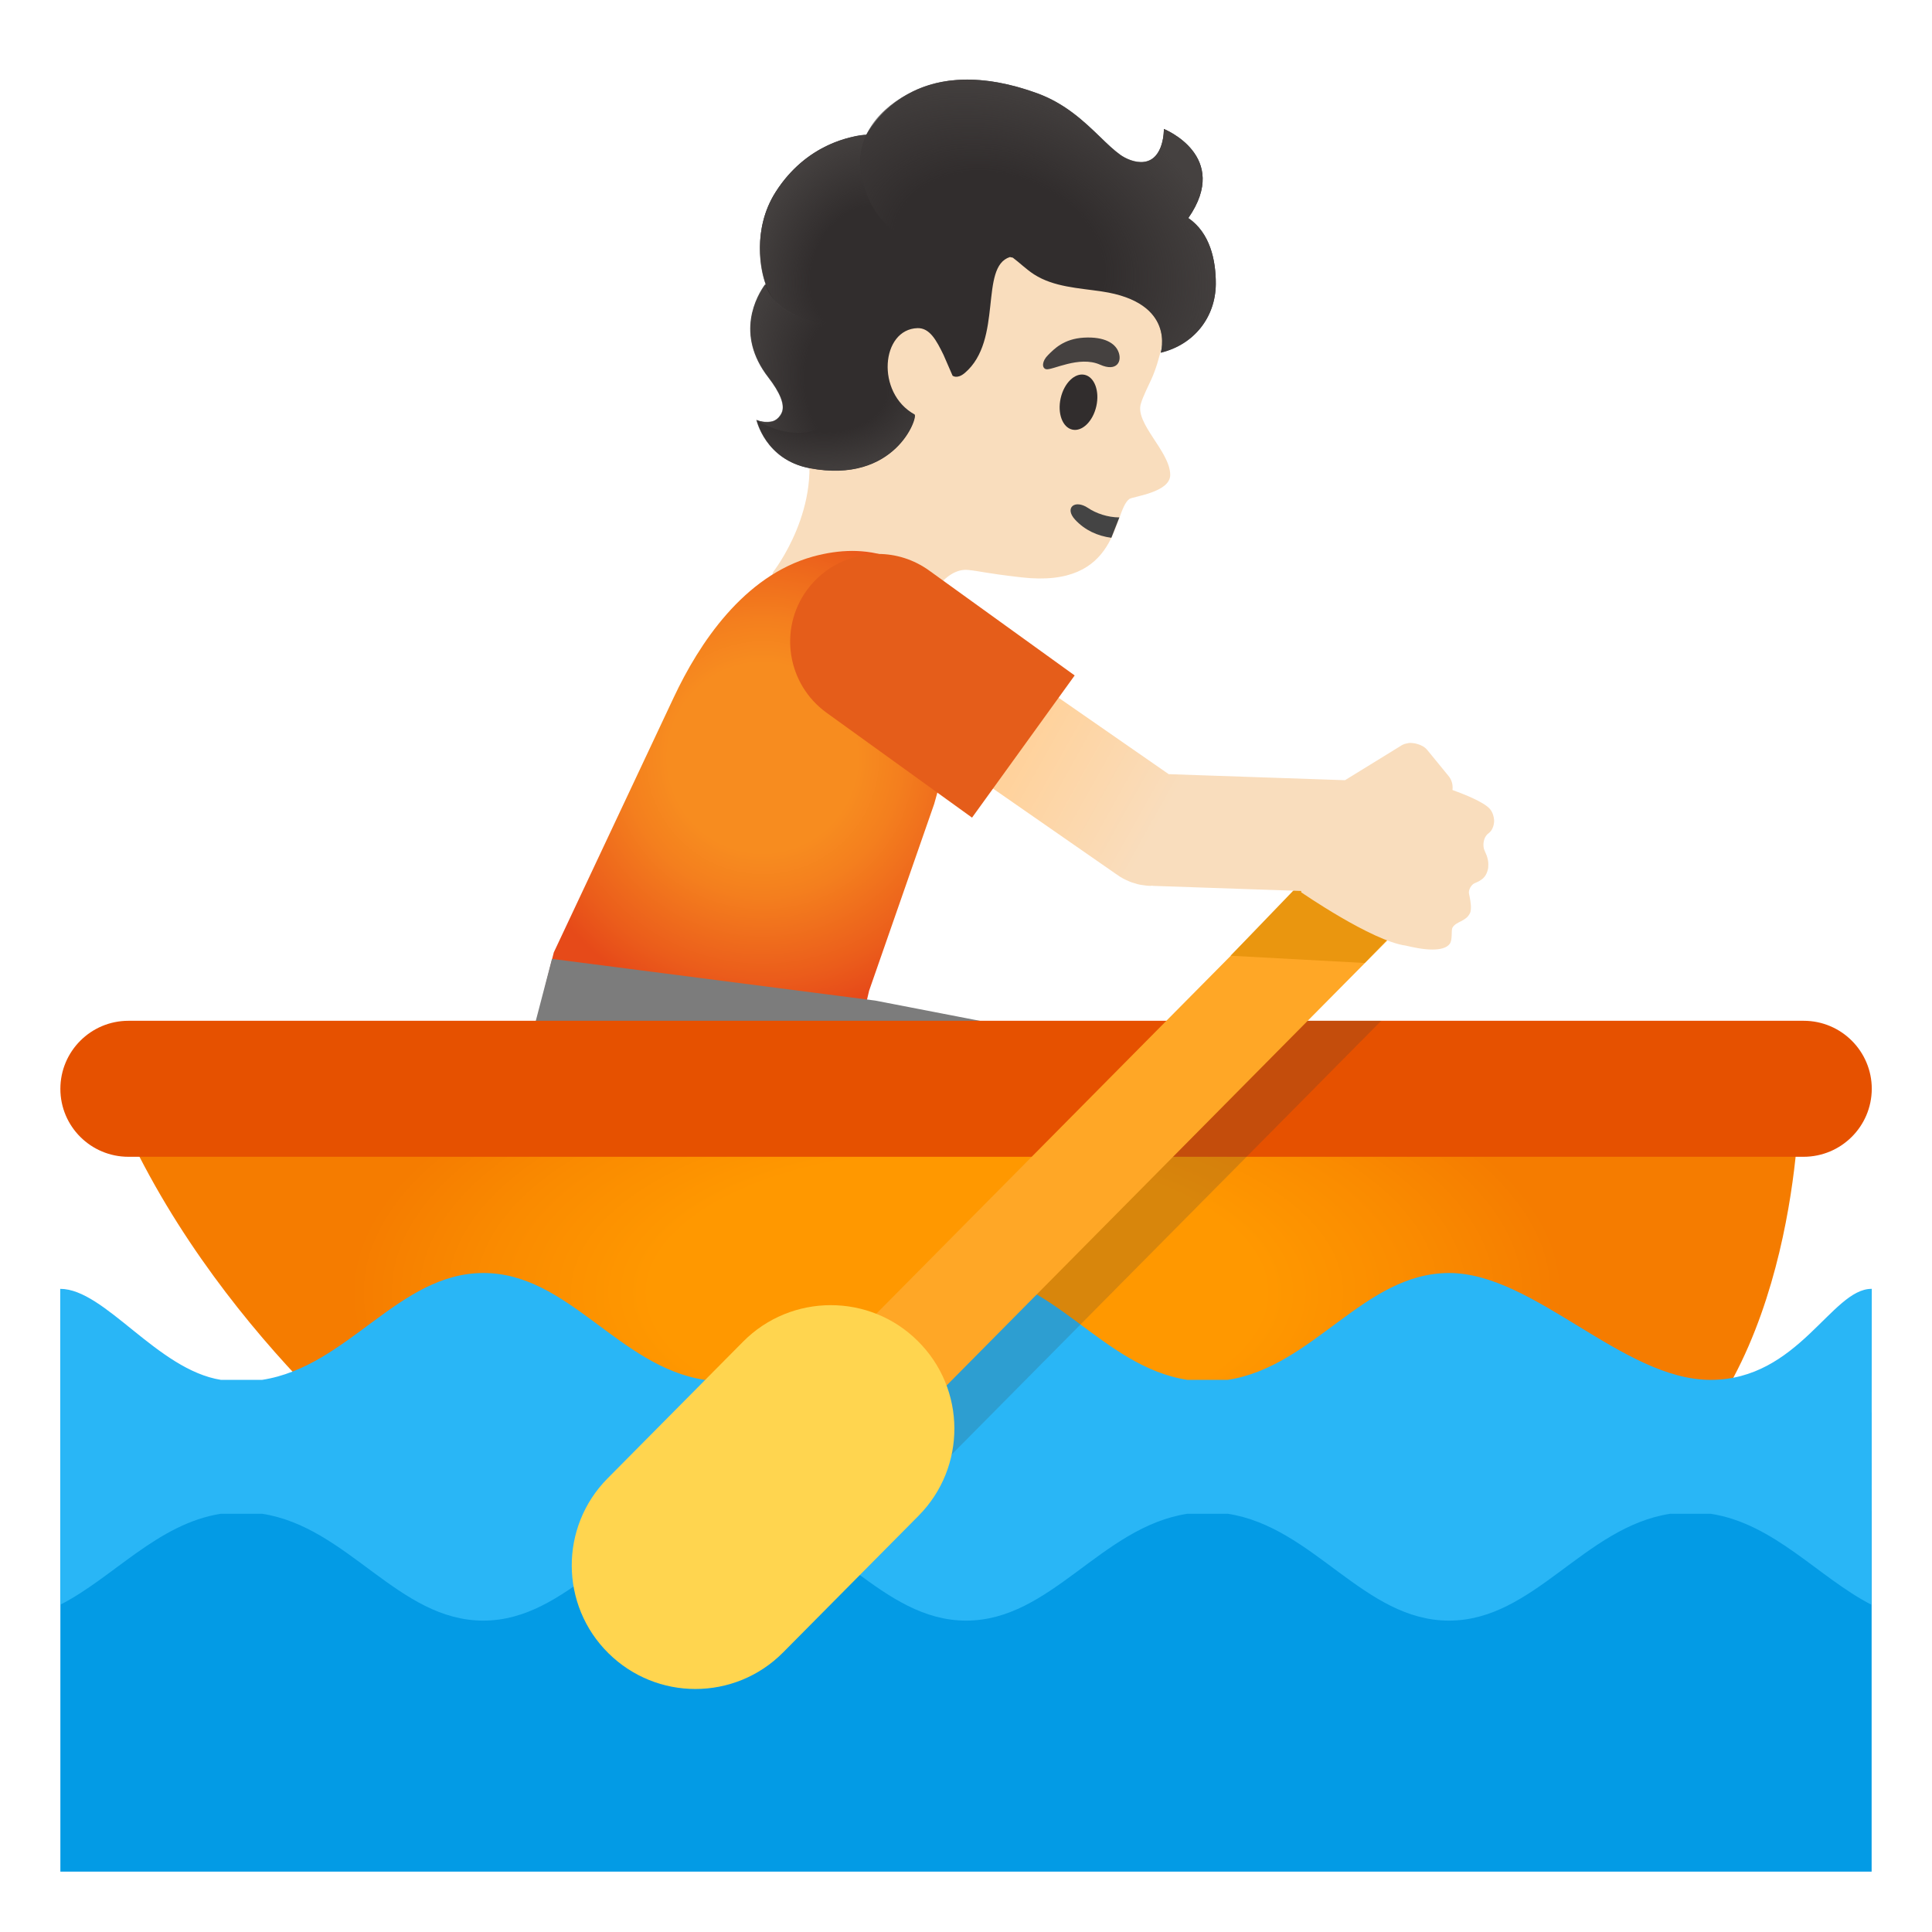 <svg enable-background="new 0 0 128 128" version="1.1" viewBox="0 0 128 128" xmlns="http://www.w3.org/2000/svg"><path d="m55.09 12.6c3.46-3.75 10.05-5.91 14.84-4.15 5.35 1.97 7.56 6.54 7.38 11.74-0.07 1.88-0.47 3.7-1.03 4.94-0.07 0.15-0.59 1.22-0.68 1.57-0.47 1.32 1.91 3.18 1.93 4.75 0.02 1.18-2.48 1.44-2.71 1.61-1.12 0.84-0.59 5.95-7.16 5.19-2.52-0.29-2.75-0.42-3.54-0.49-1.58-0.15-2.77 2.26-2.77 2.26s-2.75 5.69-6.78 3.54c-4.6-2.45-3.35-5.66-3.35-5.66s3.44-4.37 2.1-9.16c-1.27-4.57-0.45-13.72 1.77-16.14z" fill="#F9DDBD"/><path d="m73.63 35.63c-0.91-0.12-1.76-0.5-2.41-1.21-0.71-0.78-0.01-1.35 0.86-0.77 0.53 0.36 1.31 0.63 2.08 0.63l-0.53 1.35z" fill="#444"/><ellipse transform="matrix(.22 -.976 .976 .22 29.699 90.494)" cx="71.43" cy="26.68" rx="1.86" ry="1.21" fill="#312D2D"/><path d="m72.88 24.16c1.12 0.5 1.5-0.23 1.2-0.9-0.22-0.5-0.88-0.97-2.28-0.89-1.32 0.08-1.95 0.74-2.36 1.15-0.41 0.4-0.43 0.86-0.14 0.94 0.39 0.1 2.19-0.92 3.58-0.3z" fill="#454140"/><radialGradient id="a" cx="50.528" cy="48.201" r="17.081" gradientTransform="translate(0 2)" gradientUnits="userSpaceOnUse"><stop stop-color="#F78C1F" offset=".367"/><stop stop-color="#F47F1E" offset=".536"/><stop stop-color="#EB5D1B" offset=".85"/><stop stop-color="#E64A19" offset="1"/></radialGradient><path d="m36.1 65.44 0.59-2.34 7.95-16.9c1.67-3.55 4.62-8.05 9.23-9.33 0.88-0.24 1.75-0.37 2.59-0.37 1.49 0 4.17 0.41 5.49 3.14l2.38 4.94-2.44 8.69-4.31 12.37-0.42 1.79-21.06-1.99z" fill="url(#a)"/><polygon points="35.14 72.23 35.14 69 36.57 63.53 57.98 66.29 73.79 69.35 73.79 72.23" fill="#7C7C7C"/><radialGradient id="g" cx="63.405" cy="42.36" r="40.43" gradientTransform="matrix(1 0 0 -.461 0 105.15)" gradientUnits="userSpaceOnUse"><stop stop-color="#FF9800" offset=".5"/><stop stop-color="#FA8B00" offset=".765"/><stop stop-color="#F57C00" offset=".995"/></radialGradient><path d="m7.61 73.15h111.59s-0.13 17.86-10.14 24.98h-81.9s-13.2-9.91-19.55-24.98z" fill="url(#g)"/><path d="m124.01 72.14c-0.01 2.49-2.03 4.5-4.52 4.5h-110.98c-2.49 0-4.51-2.01-4.51-4.5s2.02-4.51 4.51-4.51h110.99c2.49 0 4.51 2.02 4.51 4.51z" fill="#E65100"/><rect x="4" y="93.58" width="120" height="30.42" fill="#039BE5"/><path d="m124.01 85.38c-0.01 0-0.01 0.01-0.02 0.01-2.64 0-4.84 6.03-10.66 6.03s-11.69-7.08-17.32-7.08c-5.65 0-8.96 6.2-14.67 7.08h-2.67c-5.71-0.88-9.02-7.08-14.65-7.08-3.78 0-8.95 6.2-14.67 7.08h-2.67c-5.71-0.88-9.02-7.08-14.65-7.08-5.64 0-8.95 6.2-14.67 7.08h-2.72c-4.22-0.67-7.7-6.03-10.65-6.03v20.93c3.52-1.8 6.43-5.36 10.64-6.03h2.73c5.71 0.88 9.02 7.08 14.66 7.08s8.95-6.2 14.66-7.08h2.67c5.71 0.88 9.02 7.08 14.66 7.08 5.63 0 8.94-6.2 14.66-7.08h2.67c5.71 0.88 9.02 7.08 14.66 7.08 5.63 0 8.94-6.2 14.66-7.08h2.67c4.23 0.65 7.14 4.22 10.66 6.03v-6.19h0.01l0.01-14.75z" fill="#29B6F6"/><polygon points="60.6 98.84 82.59 76.64 91.51 67.63 82.16 67.63 73.23 76.64 58.43 91.58" enable-background="new" fill="#3D3D3D" opacity=".2"/><rect transform="matrix(.704 -.711 .711 .704 -30.519 75.5)" x="50.76" y="71.02" width="49" height="6.65" fill="#FFA726"/><polygon points="90.41 63.8 81.53 63.32 91.39 53.08 96.66 57.37" fill="#EA960F"/><path d="m60.8 88.84c-1.59-1.58-3.67-2.37-5.76-2.37-2.11 0-4.22 0.81-5.82 2.43l-8.97 9.05c-3.18 3.21-3.16 8.4 0.06 11.58 1.6 1.58 3.68 2.37 5.76 2.37 2.11 0 4.22-0.81 5.82-2.43l8.97-9.05c3.18-3.21 3.16-8.4-0.06-11.58z" fill="#FFD54F"/><linearGradient id="b" x1="70.026" x2="87.747" y1="82.177" y2="72.27" gradientTransform="matrix(1 0 0 -1 0 128)" gradientUnits="userSpaceOnUse"><stop stop-color="#FFD29C" offset="0"/><stop stop-color="#F9DDBD" offset=".5"/></linearGradient><path d="m98.73 53.62c-0.4-0.5-1.89-1.06-2.5-1.28 0.04-0.33-0.04-0.67-0.27-0.94l-1.39-1.7c-0.17-0.21-0.4-0.33-0.64-0.4-0.11-0.04-0.22-0.06-0.34-0.07-0.04 0-0.08-0.01-0.13-0.01h-0.03c-0.07 0-0.14 0.01-0.2 0.03-0.13 0.02-0.25 0.06-0.37 0.13 0 0-0.01 0-0.01 0.01h-0.01s-0.01 0-0.01 0.01l-3.46 2.13-0.26 0.16-11.68-0.4-10.75-7.46c-0.08-0.05-0.68-0.47-0.68-0.47l-4.23 6.09h0.01v0.01l12.08 8.39c0.06 0.05 0.12 0.08 0.18 0.12 0.06 0.05 0.13 0.09 0.19 0.13 0.12 0.08 0.25 0.14 0.37 0.2 0.09 0.04 0.18 0.08 0.27 0.12 0.1 0.04 0.21 0.07 0.31 0.1 0.12 0.04 0.25 0.08 0.38 0.1 0.03 0.01 0.06 0 0.08 0.01 0.19 0.03 0.38 0.06 0.58 0.06 0.03 0 0.07-0.01 0.1-0.01h0.04v0.01l9.86 0.34-0.02 0.06v0.02s4.69 3.24 6.94 3.54c0.42 0.1 1.13 0.26 1.76 0.26 0.5 0 0.95-0.1 1.15-0.38s0.08-0.9 0.18-1.07c0.25-0.43 0.88-0.39 1.16-0.96 0.04-0.08 0.05-0.18 0.06-0.29 0.02-0.32-0.07-0.75-0.13-1.03-0.03-0.24 0.16-0.57 0.37-0.66 0.48-0.2 0.72-0.39 0.85-0.79 0.04-0.11 0.06-0.22 0.06-0.34 0.03-0.32-0.06-0.65-0.21-0.96-0.05-0.1-0.09-0.21-0.1-0.33-0.04-0.34 0.07-0.71 0.34-0.9 0.2-0.14 0.37-0.48 0.36-0.86-0.02-0.25-0.09-0.5-0.26-0.72z" fill="url(#b)"/><path d="m61.56 37.8c-1.03-0.74-2.21-1.1-3.39-1.1-1.8 0-3.58 0.84-4.72 2.41-1.88 2.6-1.29 6.23 1.31 8.11l9.64 6.95 6.8-9.42-9.64-6.95z" fill="#E55D1A"/><path d="m51.39 12.72c2.03-3.2 5.04-3.71 6-3.79 0.67-1.18 3.73-5.52 11.34-2.74 1.85 0.68 3.08 1.85 4.16 2.89 0.46 0.45 0.9 0.87 1.33 1.18 0.35 0.25 0.99 0.55 1.58 0.47 1.35-0.18 1.31-2.18 1.31-2.18s4.47 1.79 1.62 5.9c1.43 0.98 1.83 2.77 1.82 4.38-0.02 2.19-1.44 4.01-3.65 4.54 0 0 1.05-3.33-3.9-4.06-1.54-0.23-3.18-0.29-4.49-1.13-0.5-0.32-0.94-0.76-1.41-1.11-0.12-0.02-0.19-0.04-0.19-0.04-2.05 0.65-0.43 5.5-2.99 7.68-0.51 0.43-0.81 0.18-0.81 0.18l-0.6-1.38c-0.47-0.96-0.91-1.79-1.72-1.77-2.42 0.07-2.78 4.29-0.2 5.72 0.26 0.14-1.25 4.64-6.95 3.56-2.94-0.56-3.52-3.2-3.52-3.2s1.2 0.55 1.67-0.46c0.25-0.53-0.12-1.37-0.88-2.36-2.21-2.87-0.74-5.4-0.18-6.17-0.3-0.87-0.93-3.61 0.66-6.11z" fill="#312D2D"/><radialGradient id="f" cx="98.225" cy="98.831" r="7.576" gradientTransform="matrix(-.986 .166 -.239 -1.42 177.27 149.64)" gradientUnits="userSpaceOnUse"><stop stop-color="#454140" stop-opacity="0" offset=".45"/><stop stop-color="#454140" offset="1"/></radialGradient><path d="m50.7 18.82c-0.03-0.1 0.42 2.25 4.26 2.6 1.55 0.29 3 4.43 0.27 6.47-2.42 1.8-5.13-0.07-5.13-0.07s0.38 0.2 1.02 0.1c0.41-0.06 0.64-0.54 0.65-0.56 0.25-0.53-0.12-1.37-0.88-2.36-2.22-2.88-0.75-5.42-0.19-6.18z" fill="url(#f)"/><radialGradient id="e" cx="99.121" cy="106.47" r="7.679" gradientTransform="matrix(-.949 -.316 .399 -1.197 108.88 176.73)" gradientUnits="userSpaceOnUse"><stop stop-color="#454140" stop-opacity="0" offset=".45"/><stop stop-color="#454140" offset="1"/></radialGradient><path d="m51.39 12.72c1.07-1.68 2.69-2.97 4.61-3.53 0.28-0.08 0.96-0.27 1.4-0.26-0.36 0.77-0.5 1.64-0.32 2.6 0.01 0.03 0.15 1.43 1.09 2.71-1.04 0.99-1.73 2.3-2.38 3.59-0.57 1.12-1.15 2.38-0.84 3.6-0.72-0.18-1.9-0.19-3.06-1-1.11-0.77-1.48-2.29-1.54-3.6-0.06-1.45 0.26-2.89 1.04-4.11z" fill="url(#e)"/><radialGradient id="d" cx="90.555" cy="109.12" r="15.804" gradientTransform="matrix(-.943 -.334 .251 -.708 124.15 124.49)" gradientUnits="userSpaceOnUse"><stop stop-color="#454140" stop-opacity="0" offset=".45"/><stop stop-color="#454140" offset="1"/></radialGradient><path d="m57.08 11.52c-0.46-2.51 1.22-4.41 3.43-5.48 2.59-1.25 5.61-0.81 8.22 0.14 1.85 0.68 3.08 1.85 4.16 2.89 0.46 0.45 0.9 0.87 1.33 1.18 0.35 0.25 0.99 0.55 1.58 0.47 1.35-0.18 1.31-2.18 1.31-2.18s4.47 1.79 1.62 5.9c1.43 0.98 1.83 2.77 1.82 4.38-0.02 2.19-1.44 4.01-3.65 4.54 0 0 1.05-3.33-3.9-4.06-1.54-0.23-3.18-0.29-4.49-1.13-1.16-0.74-1.45-1.5-2.87-1.69-1.53-0.2-3.66-0.01-5.17-0.54-3.06-1.07-3.38-4.37-3.39-4.42z" fill="url(#d)"/><radialGradient id="c" cx="99.971" cy="97.907" r="8.508" gradientTransform="matrix(-.998 .062 -.04 -.642 158.56 82.819)" gradientUnits="userSpaceOnUse"><stop stop-color="#454140" stop-opacity="0" offset=".45"/><stop stop-color="#454140" offset="1"/></radialGradient><path d="m55.22 27.89c1.22-0.89 1.82-2.61 3.59-3.26 0.1 1.09 0.66 2.21 1.76 2.82 0.26 0.14-1.25 4.64-6.95 3.56-2.94-0.56-3.52-3.2-3.52-3.2s2.67 1.86 5.12 0.08z" fill="url(#c)"/></svg>
